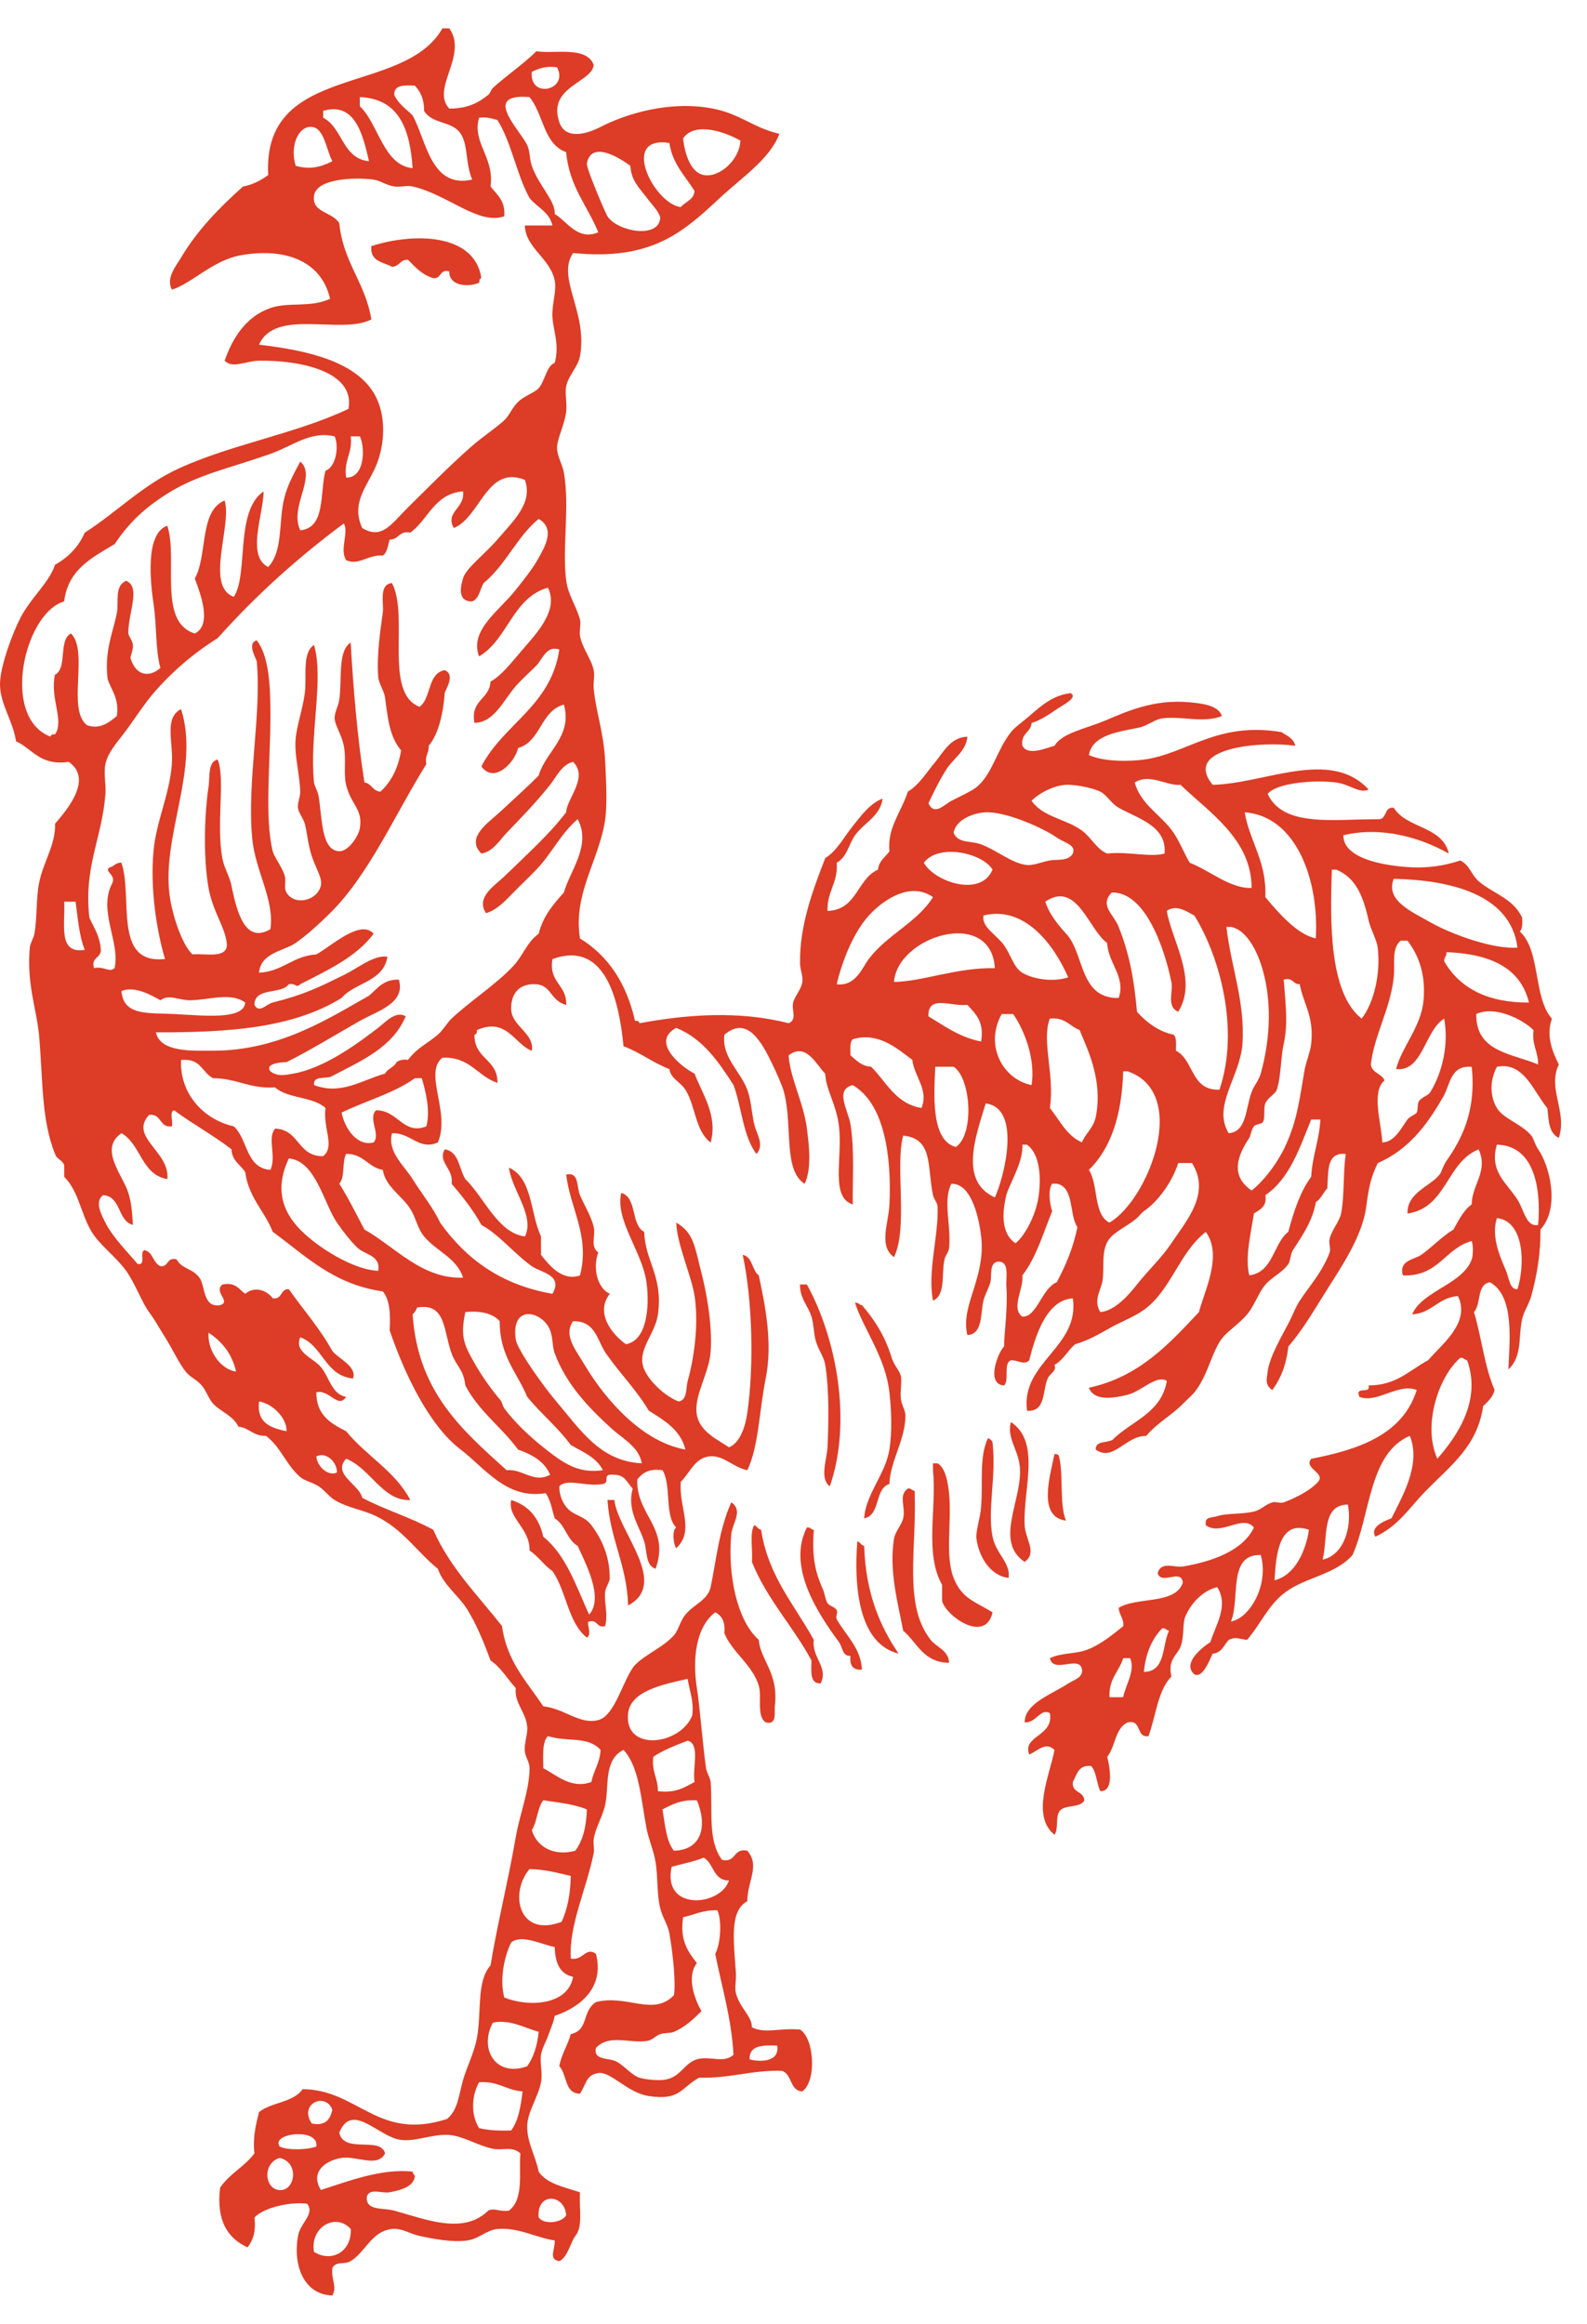 <svg width="28" height="41" viewBox="0 0 28 41" fill="none" xmlns="http://www.w3.org/2000/svg">
<g id="Group 1">
<path id="Vector" fill-rule="evenodd" clip-rule="evenodd" d="M10.515 35.323C10.258 35.492 10.395 35.816 10.07 35.889C10.016 36.091 9.907 36.237 9.868 36.455C10.009 36.598 9.954 36.936 10.232 36.94C10.351 36.761 10.337 36.61 10.556 36.576C10.777 36.542 11.064 36.923 11.446 36.981C12.002 37.065 12.005 36.841 12.335 36.657C12.878 36.674 13.252 36.522 13.791 36.536C13.981 36.589 13.927 36.886 14.155 36.9C14.415 36.713 14.365 35.961 14.115 35.808C13.761 35.777 13.492 35.885 13.266 35.768C13.268 35.568 13.046 35.424 12.983 35.161C12.959 35.062 12.993 34.947 12.983 34.797C12.944 34.23 12.869 33.717 13.185 33.543C13.188 33.182 13.414 32.919 13.185 32.653C12.929 32.6 12.996 32.869 12.74 32.815C12.481 32.472 12.577 31.957 12.538 31.44C12.532 31.366 12.469 31.279 12.457 31.197C12.396 30.767 12.348 30.117 12.295 29.782C12.218 29.289 12.268 28.714 12.619 28.447C12.736 28.504 12.799 28.617 12.78 28.811C12.9 29.136 13.278 29.371 13.387 29.741C13.447 29.943 13.343 30.272 13.508 30.388C13.717 30.443 13.658 30.206 13.67 30.105C13.745 29.52 13.414 29.29 13.387 28.932C13.003 28.593 12.837 27.786 12.902 27.072C12.92 26.872 13.119 26.654 12.902 26.506C12.685 26.991 12.637 27.532 12.538 28.002C12.489 28.231 12.239 28.308 12.093 28.488C11.997 28.606 11.971 28.762 11.891 28.852C11.694 29.069 11.386 29.189 11.203 29.377C10.997 29.61 10.859 30.269 10.556 30.348C10.227 30.433 9.967 30.147 9.585 30.105C9.3 29.676 8.943 29.318 8.857 28.69C8.431 28.145 7.941 27.664 7.644 26.991C7.253 26.774 6.785 26.637 6.39 26.425C6.34 26.189 5.855 26.012 6.107 25.737C6.536 25.904 6.753 26.491 7.239 26.465C6.97 25.952 6.457 25.684 6.107 25.252C5.839 25.115 5.579 24.971 5.581 24.564C5.814 24.511 5.965 24.865 6.107 24.645C5.854 24.604 5.807 24.292 5.662 24.12C5.525 23.957 5.18 23.853 5.298 23.594C5.701 23.744 5.729 24.268 6.228 24.322C6.304 24.113 5.985 23.981 5.864 23.837C5.644 23.436 5.351 23.11 5.096 22.745C4.939 22.737 4.987 22.933 4.813 22.906C4.707 22.766 4.499 22.686 4.327 22.826C4.212 22.752 4.162 22.613 3.923 22.664C3.761 22.799 4.09 22.966 3.882 23.028C3.571 23.073 3.626 22.688 3.518 22.542C3.394 22.374 3.216 22.396 3.114 22.219C2.936 22.176 2.981 22.356 2.831 22.34C2.697 22.285 2.704 22.09 2.548 22.057C2.455 22.087 2.585 22.337 2.426 22.3C2.275 22.115 1.988 21.832 1.86 21.572C1.807 21.463 1.654 21.208 1.819 21.086C2.145 21.111 2.068 21.538 2.345 21.612C2.335 21.476 2.33 21.253 2.264 21.046C2.164 20.729 1.739 20.27 2.143 19.994C2.489 20.188 2.491 20.725 2.952 20.803C3.004 20.317 2.272 20.068 2.629 19.671C2.86 19.642 2.802 19.902 3.033 19.873C3.057 19.789 2.983 19.607 3.073 19.59C3.398 19.832 3.766 20.03 4.085 20.278C4.093 20.485 4.245 20.549 4.327 20.682C4.388 21.133 4.668 21.366 4.813 21.734C5.39 22.154 5.88 22.661 6.754 22.785C6.878 22.93 6.891 23.187 6.875 23.473C7.139 24.245 7.572 25.153 8.129 25.576C8.553 25.897 8.933 26.46 9.626 26.344C9.714 26.458 9.738 26.637 9.787 26.789C9.973 26.9 10.002 27.168 10.192 27.275C10.322 27.565 10.662 28.191 10.394 28.488C10.166 27.988 9.989 27.437 9.585 27.113C9.512 26.782 9.328 26.561 9.019 26.466C8.95 26.784 9.354 26.962 9.343 27.355C9.496 27.458 9.596 27.615 9.747 27.72C9.993 28.067 10.021 28.632 10.354 28.892C10.459 28.838 10.328 28.61 10.394 28.609C10.556 28.57 10.516 28.73 10.677 28.69C10.732 28.467 10.654 28.271 10.677 28.084C10.688 27.997 10.758 27.916 10.758 27.841C10.758 27.448 10.609 27.141 10.435 26.911C10.297 26.729 10.116 26.749 9.99 26.587C9.909 26.483 9.866 26.355 9.869 26.223C10.008 26.075 10.343 26.238 10.637 26.183C10.781 26.152 10.598 25.991 10.839 26.021C11.03 26.019 11.069 26.169 11.163 26.264C11.059 26.642 11.272 26.907 11.365 27.194C11.422 27.37 11.382 27.616 11.567 27.679C11.826 26.949 11.22 26.733 11.244 26.102C11.333 25.989 11.452 25.905 11.689 25.94C11.85 26.197 11.72 26.745 11.931 26.951C11.85 26.997 11.885 27.264 11.931 27.315C12.265 27.006 11.97 26.598 12.012 26.143C12.171 25.988 12.255 25.735 12.498 25.698C12.758 25.658 12.927 25.887 13.185 25.94C13.386 25.526 13.395 24.891 13.509 24.323C13.637 23.686 13.5 23.04 13.388 22.503C13.264 22.41 13.282 22.177 13.104 22.139C13.274 22.932 13.306 24.089 13.185 24.929C13.153 25.154 13.065 25.452 12.862 25.536C12.672 25.406 12.35 25.262 12.296 24.97C12.232 24.627 12.512 24.243 12.539 23.837C12.57 23.347 12.457 22.772 12.377 22.462C12.256 21.999 12.245 21.752 11.932 21.572C11.939 21.938 12.203 22.521 12.255 22.867C12.339 23.418 12.223 24.051 12.134 24.363C12.098 24.492 12.132 24.702 11.972 24.727C11.717 24.626 11.453 24.364 11.366 24.161C11.222 23.826 11.56 23.548 11.608 23.19C11.701 22.506 11.38 22.255 11.366 21.734C11.125 21.611 11.246 21.126 10.961 21.047C10.847 21.524 11.334 22.089 11.406 22.624C11.467 23.076 11.406 23.659 11.042 23.716C10.794 23.538 10.497 23.166 10.759 22.826C10.547 22.736 10.449 22.38 10.556 22.098C10.409 21.993 10.51 21.809 10.476 21.653C10.434 21.463 10.31 21.268 10.233 21.087C10.17 20.94 10.221 20.672 9.99 20.723C10.053 21.308 10.416 21.807 10.233 22.503C9.926 22.613 9.689 22.325 9.545 22.139V21.815C9.355 21.413 9.395 20.779 8.979 20.602C9.032 21.002 9.44 21.451 9.262 21.815C8.789 21.76 8.546 21.131 8.211 20.804C8.096 20.622 8.102 20.319 7.847 20.278C7.716 20.505 8.008 20.618 7.968 20.885C8.159 21.112 8.346 21.343 8.494 21.613C8.797 21.773 9.089 22.134 9.384 22.341C9.542 22.453 9.941 22.492 9.747 22.827C8.828 22.668 8.215 22.202 7.766 21.573C7.638 21.3 7.446 21.071 7.28 20.804C7.134 20.567 6.829 20.325 6.916 19.995C7.248 19.978 7.391 20.305 7.725 20.157C7.955 19.628 7.465 18.932 7.806 18.661C8.297 18.642 8.422 18.989 8.777 19.106C8.784 18.681 8.361 18.685 8.372 18.256C8.404 18.247 8.419 18.223 8.413 18.175C8.937 17.94 9.077 18.424 9.383 18.54C9.435 18.232 9.03 18.108 9.019 17.811C9.009 17.55 9.147 17.343 9.464 17.366C9.731 17.387 9.707 17.654 9.99 17.731C10.003 17.367 9.677 17.342 9.747 16.922C10.724 16.566 10.932 17.76 11.001 18.459C11.295 18.569 11.519 18.75 11.81 18.863C11.839 19.038 12.002 19.083 12.093 19.227C12.277 19.52 12.262 19.949 12.538 20.158C12.671 19.683 12.384 19.29 12.255 18.944C11.998 18.81 11.48 18.375 11.931 18.135C12.41 18.331 12.678 18.736 12.943 19.146C13.088 19.541 13.111 20.056 13.347 20.36C13.493 20.196 13.349 20.015 13.307 19.834C13.263 19.648 13.254 19.413 13.185 19.227C13.062 18.898 12.727 18.647 12.781 18.257C13.18 17.914 13.437 18.377 13.63 18.782C13.688 18.904 13.798 19.139 13.832 19.268C13.99 19.868 13.813 20.64 14.196 20.886C14.322 20.635 14.276 20.212 14.237 19.915C14.176 19.447 13.944 19.035 13.913 18.621C14.221 18.382 14.402 18.785 14.56 18.944C14.571 19.232 14.757 19.48 14.803 19.875C14.868 20.436 14.645 21.126 15.046 21.25C15.037 20.863 15.082 20.306 15.005 19.834C14.967 19.597 14.719 19.22 15.046 19.146C15.597 19.466 15.733 20.377 15.693 21.25C15.678 21.581 15.496 21.987 15.774 22.18C16.026 21.648 15.788 20.556 15.936 20.036C16.471 20.09 16.354 20.586 16.462 21.088C16.478 21.166 16.539 21.214 16.542 21.29C16.563 21.803 16.359 22.442 16.462 22.948C16.69 22.848 16.607 22.479 16.664 22.22C16.681 22.144 16.737 22.096 16.745 22.018C16.785 21.612 16.631 21.189 16.785 20.886C17.157 20.875 17.279 21.542 17.311 21.816C17.396 22.551 16.939 23.034 17.068 23.555C17.345 23.541 17.297 23.166 17.351 22.948C17.378 22.839 17.443 22.734 17.473 22.625C17.505 22.505 17.449 22.297 17.594 22.261C17.823 22.237 17.743 22.531 17.756 22.705C17.783 23.081 17.718 23.499 17.715 23.757C17.612 23.853 17.385 24.421 17.715 24.445C17.812 24.353 17.697 24.049 17.837 24C17.961 23.993 18.065 24.095 18.16 24C18.277 23.517 18.485 22.93 18.929 22.908C19.051 23.774 18.007 24.033 18.12 24.89C18.453 24.915 18.39 24.541 18.484 24.323C18.526 24.227 18.647 24.198 18.605 24.081C18.761 23.994 18.838 23.829 18.969 23.717C19.197 23.653 19.389 23.539 19.576 23.434C19.774 23.322 20.003 23.239 20.183 23.11C20.663 22.764 20.803 22.101 21.275 21.735C21.573 22.148 21.256 22.761 21.153 23.151C20.623 23.712 20.107 24.289 19.212 24.485C19.303 24.732 19.67 24.666 19.899 24.607C20.145 24.543 20.404 24.25 20.587 24.364C20.493 24.918 19.992 25.063 19.657 25.375C19.587 25.48 19.323 25.392 19.333 25.577C19.644 25.797 19.864 25.326 20.223 25.335C20.419 25.101 20.679 24.966 20.87 24.769C20.931 24.705 21.026 24.624 21.073 24.566C21.294 24.293 21.348 23.962 21.517 23.676C21.62 23.503 21.842 23.382 22.003 23.191C22.134 23.035 22.207 22.802 22.326 22.665C22.446 22.528 22.627 22.452 22.731 22.301C22.768 22.247 22.767 22.127 22.811 22.058C22.971 21.808 23.157 21.551 23.216 21.209C23.308 21.152 23.345 21.041 23.418 20.967C23.44 20.679 23.395 20.323 23.742 20.36C23.694 20.747 23.722 21.096 23.661 21.411C23.634 21.548 23.496 21.704 23.459 21.856C23.439 21.935 23.483 22.032 23.459 22.099C23.332 22.442 23.092 22.704 22.933 22.948C22.853 23.07 22.802 23.218 22.73 23.353C22.613 23.575 22.391 23.959 22.366 24.202C22.355 24.31 22.304 24.427 22.447 24.525C22.597 24.325 22.697 24.073 22.73 23.757C22.987 23.464 23.195 23.099 23.418 22.746C23.674 22.339 24.037 21.807 24.105 21.29C24.154 20.921 24.185 20.783 24.308 20.521C24.835 20.293 25.165 19.868 25.44 19.389C25.59 19.174 25.567 18.788 25.966 18.823C26.048 19.615 25.784 20.104 25.521 20.481C25.463 20.564 25.431 20.685 25.4 20.723C25.223 20.94 24.821 21.045 24.834 21.411C25.527 21.309 25.518 20.505 26.088 20.279C26.264 20.665 25.967 20.907 25.966 21.249C25.818 21.357 25.736 21.531 25.643 21.694C25.44 21.816 25.275 21.997 25.077 22.139C24.963 22.22 24.668 22.237 24.753 22.503C25.383 22.526 25.49 22.026 25.966 21.896C25.997 21.987 25.991 22.15 25.966 22.22C25.808 22.661 25.093 22.773 24.915 23.19C25.27 23.168 25.372 22.892 25.724 22.867C25.95 23.342 25.432 23.72 25.198 23.999C24.871 24.171 24.644 24.443 24.146 24.444C24.191 24.61 23.898 24.439 23.985 24.646C24.296 24.767 24.675 24.394 24.996 24.525C24.75 25.304 23.994 25.572 23.135 25.738C22.993 25.904 23.391 25.986 23.257 26.143C23.124 26.292 22.882 26.419 22.65 26.507C22.591 26.529 22.509 26.488 22.448 26.507C22.328 26.543 22.243 26.642 22.124 26.669C21.877 26.723 21.639 26.695 21.477 26.75C21.373 26.785 21.249 26.75 21.275 26.911C21.543 27.107 21.935 26.708 22.124 26.952C21.925 27.361 21.392 27.55 20.87 27.639C20.73 27.663 20.478 27.536 20.425 27.761C20.501 27.97 20.839 27.668 20.87 27.922C20.739 28.316 20.064 28.168 19.738 28.367C19.744 28.496 19.829 28.545 19.819 28.69C19.65 28.824 19.449 28.995 19.212 29.095C18.985 29.19 18.723 29.154 18.524 29.257C18.585 29.541 19.054 29.189 19.09 29.459C19.112 29.598 18.936 29.644 18.848 29.702C18.553 29.895 18.075 30.056 18.079 30.389C18.283 30.403 18.362 30.126 18.524 30.227C18.597 30.637 18.03 30.622 18.16 30.956C18.314 30.889 18.449 30.722 18.605 30.875C18.525 31.307 18.185 32.037 18.605 32.371C18.676 32.28 18.624 32.067 18.686 31.967C18.763 31.828 19.061 31.91 19.131 31.764C19.123 31.597 18.907 31.638 18.928 31.441C19 31.31 19.026 31.134 19.252 31.158C19.348 31.264 19.346 31.468 19.414 31.602C19.666 31.611 19.576 31.157 19.535 30.996C19.682 30.819 19.671 30.485 19.899 30.389C20.154 30.336 20.033 30.659 20.263 30.632C20.395 30.278 20.426 29.824 20.668 29.58C20.595 29.278 20.774 29.2 20.829 29.054C20.896 28.879 20.863 28.642 20.91 28.529C21.008 28.29 21.223 28.06 21.476 28.003C21.688 28.333 21.438 28.692 21.355 28.973C21.209 29.065 20.852 29.349 21.072 29.54C21.216 29.615 21.331 29.314 21.395 29.176C21.559 29.163 21.593 29.023 21.679 28.933C21.807 28.871 21.857 28.919 22.002 28.933C22.251 28.646 22.379 28.307 22.69 28.084C23.049 27.824 23.561 27.781 23.863 27.436C24.184 26.72 24.147 25.645 24.874 25.333C25.08 25.836 24.734 26.415 24.55 26.789C24.41 26.839 24.163 26.948 24.267 27.113C24.689 26.909 24.85 26.617 25.157 26.304C25.605 25.846 26.064 25.518 26.168 24.808C26.252 24.73 26.337 24.653 26.37 24.524C26.193 24.122 26.14 23.595 26.006 23.149C26.136 23.009 26.051 22.655 26.289 22.624C26.727 22.868 26.632 23.666 26.613 24.161C26.865 23.931 26.785 23.578 26.856 23.271C26.887 23.135 26.98 23.003 27.017 22.866C27.117 22.501 27.182 22.123 27.179 21.693C27.533 21.303 27.336 20.558 27.139 20.278C27.082 20.197 27.058 20.084 27.017 20.035C26.842 19.825 26.529 19.744 26.41 19.55C26.296 19.36 26.273 19.083 26.41 18.822C26.889 18.724 27.063 19.272 27.3 19.55C27.325 19.71 27.307 19.986 27.503 20.076C27.657 19.607 27.295 19.212 27.503 18.781C27.397 18.57 27.271 18.279 27.381 17.973C27.049 17.603 27.184 16.767 26.815 16.436C26.862 16.388 26.861 16.293 26.856 16.193C26.701 15.849 26.333 15.762 26.087 15.546C25.948 15.423 25.938 15.27 25.764 15.182C25.49 15.274 25.203 15.315 24.914 15.303C24.441 15.28 23.698 15.157 23.701 14.737C24.381 14.571 25.085 14.787 25.561 15.06C25.455 14.574 24.816 14.62 24.591 14.252C24.407 14.23 24.483 14.467 24.308 14.454C23.518 14.453 22.643 14.597 22.366 14.009C22.508 13.817 23.178 13.753 23.58 13.807C23.813 13.838 23.998 14.011 24.146 13.928C23.464 13.197 22.323 13.826 21.396 13.847C20.838 13.17 22.32 13.074 22.852 13.159C22.825 13.024 22.706 12.982 22.609 12.917C21.473 12.726 20.939 13.3 20.182 13.402C19.936 13.435 19.479 13.445 19.212 13.321C19.275 12.956 19.758 12.911 20.102 12.836C20.245 12.805 20.377 12.691 20.506 12.674C20.846 12.629 21.229 12.764 21.558 12.634C21.497 12.434 21.17 12.409 20.991 12.391C20.346 12.328 19.844 12.57 19.495 12.715C19.136 12.864 18.734 12.934 18.605 13.159C18.468 13.191 18.14 13.347 18.039 13.159C18.004 12.936 18.187 12.93 18.201 12.755C18.324 12.724 18.503 12.613 18.646 12.512C18.755 12.435 19.027 12.309 18.888 12.229C18.585 12.267 18.387 12.436 18.16 12.634C18.052 12.728 17.907 12.828 17.837 12.917C17.584 13.237 17.509 13.659 17.23 13.888C17.145 13.957 16.916 14.062 16.785 14.13C16.664 14.193 16.482 14.403 16.381 14.171C16.483 13.957 16.585 13.748 16.704 13.564C16.822 13.382 17.046 13.252 17.068 12.998C16.767 13.009 16.649 13.268 16.502 13.443C16.347 13.627 16.224 13.841 16.017 13.968C15.9 14.334 15.65 14.607 15.693 15.02C15.622 15.124 15.507 15.184 15.491 15.343C15.118 15.51 15.123 16.054 14.601 16.072C14.588 15.722 14.788 15.584 14.763 15.222C14.95 15.115 14.973 14.895 15.086 14.737C15.24 14.522 15.536 14.396 15.572 14.09C15.343 14.176 15.189 14.4 15.046 14.575C14.887 14.77 14.775 15.004 14.56 15.141C14.356 15.668 14.101 16.326 14.116 17.002C14.118 17.117 14.171 17.217 14.156 17.325C14.139 17.454 14.025 17.57 13.994 17.689C13.96 17.822 14.073 17.99 13.913 18.053C13.049 17.831 12.136 17.895 11.284 18.053C11.275 18.022 11.251 18.006 11.204 18.013C11.055 17.352 10.733 16.865 10.233 16.557C10.103 15.774 10.579 15.162 10.678 14.454C10.715 14.187 10.694 13.794 10.678 13.443C10.653 12.914 10.511 12.555 10.475 12.148C10.465 12.035 10.495 11.922 10.475 11.825C10.434 11.625 10.269 11.431 10.233 11.218C10.218 11.129 10.253 11.017 10.233 10.935C10.176 10.706 10.024 10.502 9.99 10.247C9.915 9.675 10.054 8.948 9.95 8.346C9.921 8.183 9.828 8.048 9.828 7.902C9.828 7.737 9.965 7.492 9.99 7.254C10.005 7.112 9.964 6.929 9.99 6.81C10.032 6.619 10.199 6.471 10.233 6.284C10.373 5.503 9.813 4.906 10.111 4.464C11.499 4.604 12.055 4.094 12.7 3.493C13.089 3.13 13.582 2.809 13.751 2.361C13.297 2.258 13.056 2.008 12.578 1.916C11.827 1.77 11.058 2.002 10.597 2.239C10.327 2.378 9.973 2.46 9.869 2.158C9.652 1.53 10.44 1.462 10.475 1.147C10.355 0.807 9.776 0.954 9.464 0.905C9.236 1.129 8.911 1.353 8.696 1.552C8.66 1.585 8.654 1.641 8.615 1.673C8.41 1.837 8.228 1.914 7.927 1.916C7.594 1.565 8.264 0.974 7.927 0.5H7.806C7.123 1.705 4.625 1.094 4.732 3.088C4.607 3.179 4.469 3.257 4.287 3.291C3.874 3.66 3.479 4.065 3.195 4.544C3.103 4.699 2.923 4.906 3.033 5.111C3.39 4.998 3.75 4.594 4.247 4.504C4.989 4.37 5.663 4.575 5.824 5.272C5.478 5.433 5.09 5.324 4.773 5.434C4.345 5.583 4.104 5.956 3.964 6.364C4.101 6.51 4.337 6.368 4.57 6.364C5.272 6.354 6.274 6.543 6.148 7.214C5.226 7.652 4.082 7.839 3.155 8.265C2.514 8.56 2.053 9.042 1.496 9.398C1.385 9.65 1.205 9.834 0.971 9.964C0.868 10.279 0.55 10.539 0.364 10.894C0.222 11.166 0.002 11.757 1.37293e-05 12.067C-0.002 12.418 0.225 12.704 0.283 13.078C0.577 13.216 0.708 13.516 1.213 13.442C1.645 13.743 1.188 14.281 0.971 14.534C0.986 14.9 0.76 15.213 0.688 15.586C0.635 15.856 0.659 16.176 0.607 16.476C0.594 16.549 0.533 16.64 0.526 16.718C0.467 17.355 0.645 17.8 0.688 18.255C0.758 19.009 0.723 19.75 0.971 20.358C0.998 20.452 1.105 20.467 1.133 20.561V20.763C1.392 21.02 1.429 21.428 1.618 21.734C1.772 21.983 2.041 22.166 2.225 22.421C2.384 22.643 2.504 22.979 2.629 23.149C2.747 23.309 2.823 23.455 2.912 23.594C3.043 23.798 3.148 24.038 3.276 24.201C3.348 24.293 3.478 24.347 3.559 24.444C3.642 24.541 3.683 24.684 3.762 24.767C3.899 24.913 4.117 24.978 4.206 25.171C4.402 25.191 4.467 25.342 4.692 25.333C4.954 25.528 5.049 25.848 5.298 26.061C5.381 26.132 5.506 26.148 5.622 26.223C5.723 26.289 5.81 26.409 5.905 26.466C6.134 26.604 6.397 26.635 6.633 26.749C7.109 26.979 7.36 27.383 7.725 27.679C7.829 27.973 8.091 28.147 8.251 28.407C8.41 28.667 8.538 28.978 8.655 29.297C8.842 29.42 8.949 29.623 9.1 29.782C9.07 30.048 9.283 30.21 9.302 30.47C9.313 30.615 9.239 30.764 9.262 30.915C9.277 31.015 9.343 31.088 9.343 31.198C9.341 31.593 9.169 32.008 9.1 32.411C8.967 33.186 8.772 33.955 8.655 34.676C8.4 34.961 8.502 35.514 8.412 35.97C8.362 36.228 8.235 36.471 8.17 36.698C8.095 36.959 8.082 37.228 7.887 37.386C6.666 37.782 6.313 36.865 5.339 36.86C5.181 37.094 4.787 37.09 4.57 37.264C4.518 37.482 4.457 37.691 4.489 37.993C4.318 38.225 4.044 38.356 3.883 38.599C3.814 39.18 4.016 39.491 4.368 39.651C4.462 39.529 4.52 39.371 4.489 39.125C4.665 38.937 5.151 38.843 5.42 38.882C5.558 39.07 5.301 39.21 5.258 39.449C5.167 39.95 5.348 40.484 5.864 40.5C5.953 40.339 5.839 40.225 5.864 40.015C5.934 39.886 6.072 39.964 6.188 39.893C6.448 39.734 6.559 39.363 6.916 39.327C7.097 39.309 7.215 39.408 7.401 39.449C7.648 39.502 7.981 39.568 8.25 39.529C8.443 39.502 8.59 39.344 8.776 39.327C9.149 39.294 9.475 39.487 9.787 39.529C9.798 39.688 9.668 39.864 9.868 39.894C10.014 39.833 10.078 39.536 10.151 39.449C10.286 39.289 10.218 38.997 10.232 38.68C9.961 38.587 9.65 38.534 9.504 38.316C9.453 38.047 9.294 37.794 9.302 37.507C9.309 37.251 9.495 37.002 9.545 36.739C9.577 36.571 9.522 36.404 9.545 36.253C9.561 36.146 9.638 36.011 9.666 35.93C9.712 35.795 9.763 35.697 9.787 35.566C10.224 35.421 10.67 35.077 10.515 34.474C10.339 34.337 10.285 34.602 10.07 34.555C10.037 33.963 10.345 33.339 10.475 32.694C10.49 32.62 10.463 32.537 10.475 32.452C10.503 32.249 10.632 32.055 10.677 31.845C10.749 31.51 10.648 31.048 11.001 30.874C11.275 31.168 11.307 31.721 11.405 32.249C11.443 32.455 11.534 32.649 11.567 32.856C11.61 33.126 11.587 33.419 11.648 33.665C11.688 33.83 11.783 33.957 11.81 34.11C11.876 34.486 11.924 34.984 11.891 35.202C11.521 35.584 11.072 35.183 10.515 35.323ZM13.711 36.091C13.765 36.389 13.393 36.382 13.225 36.334C13.216 36.082 13.459 36.083 13.711 36.091ZM19.817 29.944H19.575C19.56 29.619 19.744 29.492 19.817 29.256H19.939C20.036 29.474 19.857 29.73 19.817 29.944ZM20.182 29.498C20.214 29.167 20.325 28.913 20.505 28.73C20.57 28.719 20.575 28.768 20.626 28.77C20.5 29.035 20.569 29.495 20.182 29.498ZM21.718 28.609C21.885 28.209 21.657 27.415 22.244 27.436C22.394 27.968 22.046 28.553 21.718 28.609ZM22.487 27.881C22.512 27.43 22.567 26.806 23.094 26.991C23.038 27.374 22.84 27.799 22.487 27.881ZM23.336 27.517C23.431 27.14 23.311 26.547 23.781 26.546C23.858 26.946 23.71 27.437 23.336 27.517ZM25.359 25.737C25.094 25.143 25.384 24.285 25.763 23.958C25.828 23.946 25.833 23.996 25.884 23.998C26.141 24.7 25.719 25.328 25.359 25.737ZM26.774 22.744C26.637 22.761 26.623 22.54 26.572 22.421C26.477 22.201 26.303 21.828 26.41 21.491C26.897 21.545 26.908 22.312 26.774 22.744ZM26.41 20.196C27.087 20.211 27.191 21 27.138 21.612C26.926 21.653 26.892 21.354 26.774 21.167C26.593 20.878 26.268 20.673 26.41 20.196ZM25.237 19.266C25.195 19.336 25.088 19.353 25.035 19.428C25.003 19.473 25.024 19.581 24.995 19.63C24.971 19.67 24.878 19.692 24.833 19.751C24.732 19.884 24.607 20.156 24.388 20.156C24.377 19.837 24.186 19.256 24.428 19.064C24.38 18.937 24.205 18.936 24.186 18.781C24.246 18.261 24.532 17.799 24.59 17.244C24.616 16.999 24.545 16.739 24.712 16.597H24.833C25.055 16.886 25.153 17.231 25.116 17.648C25.075 18.117 24.732 18.47 24.631 18.862C25.105 18.915 25.135 18.182 25.48 17.972C25.563 18.424 25.451 18.916 25.237 19.266ZM27.138 18.781C26.673 18.585 26.036 18.562 26.046 17.891C26.365 17.741 26.843 17.969 27.057 18.174C27.022 18.438 27.141 18.549 27.138 18.781ZM26.976 17.689C26.233 17.691 25.753 17.429 25.48 16.961C25.475 16.888 25.529 16.875 25.52 16.799C26.272 16.829 26.824 17.059 26.976 17.689ZM24.59 15.505C25.593 15.528 26.651 15.777 26.774 16.718C26.361 16.754 25.618 16.49 25.237 16.273C24.907 16.084 24.437 15.887 24.59 15.505ZM23.498 15.343H23.579C23.899 15.484 24.041 15.758 24.145 16.233C24.181 16.396 24.289 16.574 24.307 16.718C24.362 17.17 24.244 17.691 24.024 17.972C23.45 17.521 23.466 16.266 23.498 15.343ZM16.258 19.549C15.797 19.471 15.641 19.088 15.369 18.821C15.192 18.809 15.108 18.704 15.005 18.619C15.005 18.511 14.989 18.388 15.045 18.336C15.498 18.198 15.839 18.509 16.097 18.7C16.127 18.986 16.392 19.231 16.258 19.549ZM18.847 17.244C18.593 17.329 18.237 17.282 18.038 17.163C17.882 17.069 17.838 16.848 17.715 16.678C17.573 16.481 17.316 16.36 17.351 16.152C18.083 15.972 18.598 16.674 18.847 17.244ZM18.442 15.909C19.002 15.528 19.204 16.402 19.534 16.637C19.549 16.991 19.869 17.24 19.737 17.608C19.065 17.619 19.133 16.89 18.847 16.516C18.687 16.338 18.527 16.161 18.442 15.909ZM18.2 19.145C17.697 19.044 17.363 18.447 17.674 17.891H17.876C18.082 18.187 18.273 18.704 18.2 19.145ZM17.553 17.082C16.889 17.067 16.28 17.317 15.773 17.325C15.832 16.515 17.487 16.002 17.553 17.082ZM16.38 17.931C16.369 17.541 16.781 17.765 17.067 17.729C17.209 17.884 17.369 18.02 17.31 18.376C16.927 18.301 16.667 18.103 16.38 17.931ZM16.865 20.237C16.412 20.122 16.483 19.274 16.501 18.821H16.825C17.129 19.014 17.198 20.01 16.865 20.237ZM17.553 21.127C16.92 20.84 17.211 20.062 17.391 19.468C18.029 19.549 17.719 20.766 17.553 21.127ZM17.755 21.086C17.797 20.911 18.061 20.498 18.038 20.196H18.119C18.352 20.361 18.374 20.79 18.321 21.127C18.27 21.458 18.073 21.814 17.917 21.935C17.661 21.764 17.679 21.402 17.755 21.086ZM18.645 22.623C18.377 22.733 18.295 23.243 18.038 23.23C17.828 23.086 18.067 22.73 18.038 22.502C18.281 22.192 18.404 21.762 18.564 21.369C18.522 21.255 18.486 20.991 18.564 20.884H18.645C18.957 20.948 18.859 21.424 19.009 21.652C18.935 22.023 18.799 22.332 18.645 22.623ZM18.523 19.549C18.613 18.964 18.37 18.359 18.523 17.972C18.796 17.942 18.872 18.108 19.049 18.174C19.139 18.42 19.475 19.022 19.332 19.711C19.292 19.903 19.142 20.009 19.09 20.156C18.818 20.037 18.698 19.766 18.523 19.549ZM19.817 18.902H19.898C21.001 19.288 20.258 21.172 19.575 21.571C19.286 21.429 19.383 20.9 19.211 20.641C19.608 20.256 19.794 19.661 19.817 18.902ZM20.667 21.935C20.498 22.189 20.26 22.41 20.06 22.663C19.927 22.832 19.674 23.131 19.413 23.149C19.281 22.936 19.432 22.757 19.454 22.583C19.486 22.324 19.425 22.041 19.575 21.855C19.682 21.721 19.91 21.621 20.06 21.491C20.111 21.446 20.129 21.405 20.182 21.369C20.422 21.205 20.674 20.874 20.788 20.52H21.031C21.369 21.056 20.927 21.545 20.667 21.935ZM20.748 18.538C20.747 18.43 20.763 18.307 20.707 18.255C20.475 18.214 20.238 18.053 20.06 17.85C20.01 17.29 19.93 16.839 19.737 16.354C19.644 16.121 19.394 15.976 19.615 15.747C20.19 15.731 20.535 16.68 20.667 17.325C20.703 17.498 20.575 17.763 20.788 17.85C21.142 17.288 20.671 16.59 20.586 16.071C20.762 15.946 20.951 16.094 21.072 16.152C21.525 16.882 21.873 18.168 21.516 19.225C21.009 19.248 21.069 18.702 20.748 18.538ZM21.921 18.417C21.972 17.686 21.717 17.051 21.638 16.354H21.718C21.975 16.399 22.156 16.738 22.244 17.001C22.444 17.596 22.424 18.293 22.244 18.942C22.213 19.056 22.123 19.156 22.083 19.266C21.972 19.57 21.997 19.968 21.678 19.994C21.385 19.513 21.88 19 21.921 18.417ZM22.042 20.075C22.065 20.04 22.078 19.927 22.123 19.873C22.162 19.826 22.261 19.838 22.285 19.792C22.326 19.712 22.288 19.559 22.325 19.468C22.37 19.358 22.499 19.309 22.527 19.226C22.602 19.006 22.593 18.671 22.649 18.417C22.722 18.084 22.69 17.782 22.649 17.284C22.816 17.238 22.806 17.369 22.932 17.365C22.989 17.698 23.188 17.926 23.134 18.417C23.118 18.563 23.041 18.734 23.013 18.902C22.924 19.423 22.885 19.761 22.689 20.196C22.536 20.539 22.27 20.861 22.083 21.005C21.696 20.74 21.837 20.384 22.042 20.075ZM23.134 20.762C22.939 21.026 22.827 21.372 22.73 21.733C22.458 21.947 22.47 22.443 22.042 22.502C21.96 22.183 22.076 21.732 22.123 21.41C22.229 21.341 22.356 21.292 22.326 21.086C22.752 20.798 22.928 20.259 23.134 19.752H23.296C23.276 20.123 23.154 20.391 23.134 20.762ZM23.215 16.556C22.896 16.494 22.558 16.11 22.325 15.828C22.349 15.184 22.05 14.863 21.961 14.332C22.867 14.397 23.276 15.524 23.215 16.556ZM20.829 13.847C21.337 14.337 22.08 14.805 22.083 15.666C21.71 15.684 21.343 15.358 20.991 15.222C20.879 15.031 20.82 14.864 20.708 14.696C20.498 14.381 20.13 14.206 20.02 13.806C20.29 13.636 20.589 13.873 20.829 13.847ZM18.807 13.847C18.919 13.84 19.229 13.88 19.413 13.968C19.527 14.022 19.6 14.173 19.737 14.251C20.07 14.44 20.594 14.572 20.546 15.06C20.277 15.13 19.903 15.018 19.534 15.06C19.343 14.979 19.259 14.781 19.09 14.655C18.813 14.448 18.405 14.422 18.2 14.129C18.344 13.982 18.603 13.858 18.807 13.847ZM17.391 14.332C17.754 14.318 18.401 14.607 18.645 14.777C18.785 14.874 18.991 14.905 18.928 15.06C18.848 15.199 18.658 15.158 18.523 15.181C18.403 15.202 18.233 15.273 18.119 15.262C17.856 15.236 17.59 15.002 17.31 14.898C17.122 14.828 16.91 14.886 16.825 14.696C16.862 14.45 17.197 14.339 17.391 14.332ZM17.512 15.343C17.304 15.842 16.482 15.554 16.299 15.222C16.559 14.877 17.331 15.046 17.512 15.343ZM15.369 16.111C15.608 15.868 16.065 15.552 16.461 15.828C16.183 16.276 15.655 16.487 15.328 16.92C15.215 17.07 15.094 17.41 14.762 17.365C14.86 16.952 15.066 16.418 15.369 16.111ZM2.143 17.486C2.374 17.389 2.661 17.554 2.831 17.648C2.983 17.533 3.159 17.651 3.357 17.648C3.689 17.644 4.075 17.5 4.327 17.689C4.3 18.002 3.585 17.916 3.073 17.891C2.597 17.868 2.178 17.922 2.143 17.486ZM4.772 20.641C4.333 20.609 4.374 20.096 4.125 19.873C3.572 19.748 3.165 19.275 3.195 18.7H3.276C3.545 18.7 3.58 18.935 3.761 19.023C4.177 19.025 4.406 19.215 4.853 19.185C5.071 19.385 5.528 19.346 5.743 19.549C5.693 19.904 5.918 20.224 5.702 20.399C5.248 20.408 5.285 19.926 4.853 19.913C4.711 20.083 4.881 20.393 4.772 20.641ZM6.673 22.421C6.294 22.411 5.731 22.092 5.379 21.774C5.023 21.452 4.816 21.029 5.096 20.439C5.569 20.48 5.707 21.221 5.945 21.571C6.059 21.738 6.205 21.92 6.309 22.016C6.447 22.144 6.719 22.148 6.673 22.421ZM8.938 25.939C8.167 25.241 7.371 24.567 7.28 23.189C7.317 23.159 7.341 23.116 7.361 23.068C7.869 22.986 7.818 23.462 7.967 23.877C8.052 24.111 8.179 24.158 8.21 24.443C8.444 24.897 8.85 25.178 9.14 25.575C9.389 25.664 9.607 25.783 9.706 26.02C9.415 26.178 9.23 25.913 8.938 25.939ZM10.111 23.311C10.527 23.299 10.539 23.691 10.718 23.917C10.953 24.248 11.235 24.532 11.446 24.888C11.717 25.061 12.004 25.22 12.093 25.575C11.366 25.448 10.714 24.751 10.313 24.079C10.146 23.798 9.939 23.558 10.111 23.311ZM9.666 23.392C9.767 23.546 9.734 23.734 9.787 23.877C9.994 24.43 10.387 24.838 10.798 25.212C10.983 25.379 11.274 25.528 11.324 25.818C10.657 25.785 10.315 25.33 9.949 24.888C9.772 24.674 9.677 24.564 9.504 24.322C9.443 24.236 9.122 23.787 9.1 23.634C9.015 23.051 9.484 23.112 9.666 23.392ZM8.21 23.149C8.491 23.123 8.696 23.175 8.817 23.311C8.812 23.921 9.124 24.216 9.302 24.645C9.544 24.942 9.842 25.183 10.07 25.494C10.284 25.618 10.525 25.714 10.637 25.939C10.198 26.005 9.926 25.807 9.585 25.535C9.351 25.348 9.091 25.109 8.897 24.847C8.861 24.798 8.868 24.744 8.816 24.686C8.714 24.57 8.523 24.312 8.412 24.119C8.199 23.75 8.111 23.61 8.21 23.149ZM7.239 21.329C7.343 21.491 7.361 21.668 7.482 21.814C7.701 22.078 8.059 22.193 8.17 22.542C7.441 22.569 6.967 21.994 6.43 21.693C6.284 21.422 6.148 21.139 5.986 20.884C6.091 20.773 6.032 20.499 6.107 20.358C6.419 20.356 6.49 20.595 6.754 20.641C6.801 20.94 7.09 21.093 7.239 21.329ZM7.522 19.873C7.115 20.033 7.018 19.581 6.633 19.59C6.488 19.738 6.722 20.017 6.592 20.156C6.305 20.233 6.084 19.915 6.026 19.63C6.453 19.423 6.952 19.288 7.32 19.023H7.442C7.513 19.268 7.596 19.603 7.522 19.873ZM13.063 2.481C13.051 2.812 12.701 3.14 12.416 3.088C12.191 3.047 12.082 2.727 12.052 2.441C12.267 2.132 12.824 2.342 13.063 2.481ZM11.81 2.522C11.865 2.897 12.091 3.103 12.254 3.371C12.239 3.531 12.09 3.557 12.012 3.654C11.544 3.601 10.925 2.385 11.81 2.522ZM11.122 2.926C11.135 3.196 11.294 3.329 11.445 3.533C11.502 3.609 11.658 3.77 11.648 3.857C11.607 4.217 10.891 4.083 10.717 3.816C10.681 3.759 10.34 2.962 10.354 2.886C10.416 2.545 10.774 2.672 11.122 2.926ZM9.383 1.268C9.501 1.211 9.624 1.159 9.828 1.187C10.042 1.593 9.335 1.754 9.383 1.268ZM9.342 1.713C9.588 2.006 9.588 2.545 9.989 2.684C10.042 3.291 10.366 3.629 10.556 4.099C10.191 4.254 10.004 3.902 9.787 3.776C9.806 3.548 9.505 3.278 9.383 2.926C9.339 2.801 9.355 2.678 9.302 2.562C9.176 2.288 8.485 1.642 9.342 1.713ZM7.32 1.511C7.418 1.616 7.485 1.75 7.482 1.956C7.632 2.2 7.976 2.126 8.129 2.36C8.262 2.563 8.208 2.874 8.331 3.169C7.601 3.331 7.529 2.49 7.28 2.037C7.167 1.921 7.025 1.833 6.956 1.673C6.95 1.491 7.138 1.504 7.32 1.511ZM6.349 1.713C7.047 1.743 7.233 2.286 7.28 2.967C6.763 2.917 6.681 2.189 6.349 1.875V1.713ZM5.702 1.956C6.28 1.786 6.406 2.409 6.511 2.845C6.035 2.796 6.05 2.256 5.702 2.077V1.956ZM5.217 2.926C5.109 2.577 5.264 2.219 5.5 2.239C5.721 2.258 5.753 2.633 5.864 2.845C5.644 2.955 5.461 2.994 5.217 2.926ZM4.57 6.081C4.86 5.43 6.015 5.913 6.552 5.636C6.447 4.986 6.052 4.626 5.986 3.937C5.854 3.728 5.497 3.756 5.541 3.452C5.584 3.146 6.262 3.126 6.592 3.169C6.706 3.184 6.818 3.27 6.956 3.29C7.049 3.304 7.188 3.269 7.28 3.29C7.908 3.434 8.438 3.976 8.897 3.816C8.92 3.537 8.765 3.436 8.655 3.29C8.725 2.771 8.325 2.519 8.452 2.077C8.591 2.059 8.679 2.093 8.776 2.117C9.026 2.514 9.112 3.076 9.342 3.492C9.473 3.658 9.692 3.736 9.747 3.978H9.261C9.267 4.37 9.708 4.556 9.787 4.948C9.825 5.136 9.733 5.371 9.747 5.595C9.761 5.839 9.876 6.08 9.787 6.404C9.645 6.449 9.618 6.718 9.504 6.849C9.436 6.927 9.25 6.983 9.14 7.092C9.036 7.194 8.985 7.333 8.897 7.415C8.746 7.557 8.506 7.708 8.291 7.901C7.903 8.246 7.617 8.54 7.199 8.952C6.907 9.239 6.743 9.529 6.39 9.316C6.187 8.866 6.48 8.583 6.632 8.224C6.789 7.856 6.83 7.319 6.592 6.93C6.244 6.36 5.385 6.178 4.57 6.081ZM6.188 7.699H6.349C6.442 7.883 6.444 8.432 6.107 8.427C6.061 8.111 6.224 8.005 6.188 7.699ZM1.132 15.909H1.334C1.375 16.205 1.397 16.521 1.496 16.758C1.01 16.84 1.156 16.289 1.132 15.909ZM1.253 11.177C1.025 11.286 1.195 11.792 0.97 11.905C0.877 12.325 1.141 12.717 0.97 12.957C0.923 12.95 0.898 12.966 0.89 12.997C0.004 12.656 0.43 10.813 1.132 10.611C1.2 10.045 1.627 9.838 2.022 9.6C2.261 9.248 2.51 8.989 2.952 8.71C3.478 8.378 4.005 8.274 4.732 8.022C5.183 7.866 5.463 7.599 5.905 7.699C5.987 7.889 5.922 8.245 5.743 8.305C5.638 8.699 5.751 9.311 5.298 9.357C5.096 8.944 5.599 8.404 5.298 8.144C5.206 8.317 5.075 8.545 5.015 8.791C4.912 9.209 4.997 9.727 4.732 10.004C4.343 9.813 4.646 9.078 4.651 8.67C4.141 9.015 4.387 10.14 4.125 10.53C3.61 10.342 4.099 9.268 3.963 8.831C3.512 9.014 3.666 9.801 3.437 10.207C3.524 10.446 3.756 11.022 3.437 11.177C2.779 10.975 3.145 9.863 2.952 9.276C2.557 9.408 2.654 10.287 2.709 10.651C2.768 11.04 2.74 11.467 2.83 11.784C2.659 11.941 2.411 11.95 2.305 11.622C2.29 11.576 2.352 11.49 2.345 11.379C2.341 11.309 2.265 11.214 2.264 11.177C2.259 10.812 2.493 10.356 2.224 10.247C2.013 10.347 2.1 10.604 2.062 10.813C2.004 11.135 1.835 11.471 1.9 11.986C1.969 12.186 2.104 12.321 2.062 12.633C1.923 12.748 1.76 12.876 1.536 12.795C1.174 12.524 1.571 11.494 1.253 11.177ZM1.658 17.082C1.605 16.881 1.782 16.91 1.779 16.758C1.764 16.518 1.657 16.367 1.577 16.192C1.474 15.291 1.801 14.79 1.86 14.008C1.873 13.842 1.826 13.643 1.86 13.482C1.908 13.25 2.109 13.054 2.264 12.835C2.417 12.62 2.561 12.402 2.709 12.229C3.036 11.85 3.418 11.523 3.842 11.258C4.509 10.509 5.254 9.839 6.066 9.236C6.16 9.39 5.986 9.694 6.107 9.883C6.33 9.985 6.49 9.782 6.754 9.802C6.835 9.748 6.844 9.622 6.875 9.519C7.041 9.523 7.037 9.357 7.239 9.397C7.56 9.166 7.659 8.712 8.169 8.669C8.213 8.965 7.845 9.033 8.007 9.316C8.479 9.124 8.589 8.197 9.261 8.467C9.406 8.872 9.065 9.181 8.776 9.519C8.555 9.777 8.216 10.029 8.169 10.206C8.152 10.27 8.032 10.618 8.331 10.611C8.457 10.562 8.467 10.397 8.533 10.287C8.92 9.973 9.119 9.471 9.504 9.155C9.811 9.331 9.6 9.666 9.504 9.842C9.399 10.036 9.224 10.25 9.099 10.408C8.807 10.78 8.278 11.117 8.452 11.581C8.962 11.283 9.039 10.55 9.666 10.368C9.868 10.765 9.458 11.183 9.221 11.46C9.025 11.688 8.848 11.921 8.654 12.026C8.637 12.346 8.297 12.342 8.371 12.754C8.72 12.748 8.879 12.36 9.099 12.107C9.21 11.98 9.34 11.869 9.463 11.743C9.572 11.633 9.638 11.384 9.868 11.46C9.721 12.459 8.884 12.768 8.493 13.522C8.722 13.84 9.09 13.443 9.14 13.199C9.547 13.08 9.535 12.543 9.949 12.431C10.106 12.995 9.623 13.261 9.504 13.684C9.322 13.868 9.059 14.106 8.816 14.331C8.626 14.508 8.206 14.778 8.493 15.059C8.696 15.03 8.813 14.825 8.938 14.695C9.195 14.428 9.455 14.162 9.706 13.846C9.82 13.703 9.908 13.492 10.111 13.442C10.388 13.714 10.001 14.086 9.989 14.331C9.692 14.723 9.286 15.085 8.897 15.464C8.73 15.627 8.39 15.826 8.574 16.111C8.764 16.06 8.926 15.883 9.059 15.747C9.192 15.611 9.333 15.479 9.464 15.342C9.729 15.066 9.898 14.702 10.192 14.453C10.442 14.914 10.05 15.373 9.949 15.747C9.764 15.953 9.582 16.161 9.504 16.475C9.295 16.624 9.229 16.861 9.059 17.041C8.746 17.375 8.324 17.639 7.967 17.971C7.885 18.049 7.823 18.17 7.725 18.255C7.538 18.415 7.364 18.482 7.199 18.7C7.105 18.686 7.044 18.706 6.997 18.74C6.955 18.832 6.839 18.852 6.794 18.942C6.391 19.053 6.016 19.328 5.541 19.144C5.519 18.961 5.77 19.05 5.864 18.983C6.377 18.714 6.927 18.482 7.158 17.931C6.98 17.826 6.798 18.037 6.673 18.133C6.309 18.414 5.723 18.845 5.177 18.942C5.038 18.967 4.895 18.999 4.772 18.902C4.67 18.779 4.911 18.741 5.055 18.74C5.46 18.538 5.911 18.262 6.349 18.012C6.645 17.843 7.165 17.703 7.037 17.284C6.76 17.277 6.658 17.444 6.511 17.567C5.82 17.955 4.933 18.539 3.761 18.538C3.398 18.537 2.832 18.574 2.75 18.214C4.002 18.217 5.154 18.148 6.026 17.608C6.262 17.331 6.767 17.324 6.835 16.88C6.603 16.841 6.319 17.079 6.066 17.203C5.642 17.411 5.375 17.547 4.812 17.688C4.697 17.717 4.571 17.89 4.489 17.729C4.493 17.409 4.961 17.554 5.096 17.365C5.225 17.341 5.221 17.441 5.298 17.365C5.779 17.118 6.28 16.89 6.592 16.475C6.36 16.205 5.83 16.707 5.581 16.839C5.163 16.866 4.993 17.14 4.57 17.162C4.601 16.807 5.011 16.78 5.217 16.637C5.427 16.49 5.654 16.279 5.824 16.111C6.516 15.425 6.96 14.383 7.522 13.482C7.491 13.33 7.572 13.289 7.563 13.159C7.751 12.939 7.826 12.53 7.846 12.228C7.849 12.186 8.046 11.904 7.846 11.824C7.538 11.88 7.614 12.32 7.401 12.471C6.762 12.22 7.224 10.868 6.915 10.287C6.677 10.312 6.777 10.643 6.754 10.812C6.721 11.051 6.641 11.548 6.673 11.945C6.682 12.058 6.779 12.191 6.794 12.309C6.845 12.704 6.878 13.003 7.077 13.239C7.027 13.553 6.902 13.792 6.713 13.967C6.573 13.959 6.56 13.824 6.43 13.805C6.307 13.025 6.236 12.193 6.187 11.338C5.951 11.488 6.04 11.994 5.985 12.349C5.967 12.469 5.9 12.571 5.904 12.673C5.91 12.8 6.023 12.95 6.066 13.158C6.113 13.386 6.058 13.648 6.106 13.846C6.195 14.21 6.406 14.27 6.349 14.614C6.326 14.751 6.147 15.024 5.985 15.019C5.661 15.007 5.685 14.411 5.621 14.048C5.604 13.953 5.545 13.858 5.54 13.806C5.457 12.97 5.719 11.977 5.54 11.379C5.325 11.52 5.416 11.937 5.378 12.228C5.343 12.505 5.238 12.793 5.216 13.037C5.191 13.327 5.287 13.649 5.297 13.967C5.3 14.055 5.246 14.169 5.257 14.251C5.269 14.343 5.353 14.441 5.378 14.534C5.419 14.681 5.432 14.898 5.499 15.1C5.578 15.336 5.691 15.492 5.661 15.626C5.601 15.89 5.197 15.99 5.054 15.747C4.996 15.647 5.063 15.556 5.014 15.423C4.956 15.267 4.836 15.115 4.812 15.019C4.665 14.425 4.77 13.474 4.771 12.633C4.772 12.13 4.751 11.577 4.529 11.298C4.365 11.343 4.493 11.573 4.529 11.662C4.619 12.589 4.358 13.756 4.448 14.776C4.5 15.369 4.846 15.865 4.771 16.394C4.333 16.654 4.181 16.114 4.084 15.625C4.053 15.468 3.951 15.306 3.922 15.14C3.811 14.512 3.979 13.753 3.841 13.401C3.661 13.438 3.706 13.716 3.679 13.886C3.618 14.274 3.574 15.063 3.679 15.666C3.752 16.084 3.995 16.395 4.003 16.677C3.987 16.917 3.63 16.817 3.396 16.839C3.213 16.674 3.037 16.142 2.991 15.787C2.856 14.729 3.53 13.553 3.194 12.511C2.89 12.665 3.06 13.092 3.032 13.482C2.994 14.011 2.755 14.494 2.708 15.019C2.649 15.684 2.76 16.403 2.911 16.92C1.985 17.022 2.351 15.834 2.142 15.221C2.042 15.215 2.017 15.285 1.94 15.302C1.818 15.375 2.055 15.426 1.98 15.585C1.723 16.064 2.128 16.633 2.021 17.081C1.932 17.167 1.827 17.039 1.658 17.082ZM3.68 23.513C3.915 23.669 4.094 23.881 4.165 24.2C3.849 24.148 3.654 23.774 3.68 23.513ZM4.57 24.726C4.84 24.773 5.071 25.052 5.055 25.252C4.777 25.193 4.525 25.108 4.57 24.726ZM5.581 25.697C5.74 25.611 5.945 25.777 5.945 25.98C5.8 26.052 5.596 25.884 5.581 25.697ZM9.989 39.084C9.922 39.214 9.602 39.26 9.504 39.124C9.461 38.673 9.965 38.706 9.989 39.084ZM5.864 37.224C5.825 37.386 5.752 37.516 5.5 37.466C5.265 37.116 5.747 36.905 5.864 37.224ZM4.974 38.639C4.676 38.675 4.605 38.173 4.934 38.073C5.271 38.149 5.215 38.61 4.974 38.639ZM4.934 37.871C4.771 37.632 5.635 37.535 5.581 37.871C5.45 37.929 5.063 37.944 4.934 37.871ZM5.541 39.731C5.461 39.308 5.916 39.026 6.188 39.327C6.211 39.711 5.862 39.931 5.541 39.731ZM8.978 39.003C8.791 39.027 8.734 38.948 8.614 39.003C8.177 39.435 7.504 39.154 6.956 39.003C6.751 38.947 6.455 39.013 6.471 38.761C6.515 38.594 6.742 38.705 6.875 38.679C7.081 38.64 7.299 38.578 7.32 38.396C7.313 38.364 7.28 38.356 7.28 38.315C6.733 38.254 6.131 38.488 5.662 38.639C5.471 38.333 5.722 38.122 6.026 38.073C6.283 38.031 6.668 38.253 6.794 37.992C6.713 37.686 6.069 38.006 5.986 37.628C6.203 37.087 6.658 37.673 7.037 37.749C7.309 37.804 7.626 37.644 7.927 37.668C8.177 37.689 8.437 37.859 8.695 37.911C8.878 37.948 9.031 37.859 9.181 37.992C9.155 38.34 9.245 38.808 8.978 39.003ZM9.019 37.588C8.808 37.597 8.615 37.587 8.453 37.547C8.306 37.319 8.318 36.974 8.453 36.738C8.789 36.712 8.931 36.88 9.221 36.9C9.187 37.162 9.147 37.42 9.019 37.588ZM9.302 36.455C8.749 36.658 8.446 36.153 8.695 35.687C8.989 35.623 9.237 35.772 9.504 35.848C9.48 36.094 9.414 36.297 9.302 36.455ZM10.111 34.878C10.026 35.378 9.329 35.42 8.897 35.242C8.811 34.915 8.899 34.515 9.019 34.271C9.21 34.123 9.546 34.306 9.787 34.352C9.794 34.628 9.876 34.829 10.111 34.878ZM9.909 33.907C9.151 34.197 8.982 33.403 9.342 32.977C9.621 32.982 9.84 33.045 10.07 33.098C10.065 33.416 10.011 33.686 9.909 33.907ZM10.151 32.653C9.778 32.756 9.47 32.59 9.383 32.289C9.478 32.142 9.479 31.9 9.585 31.763C9.854 31.804 10.137 31.831 10.354 31.925C10.346 32.228 10.283 32.475 10.151 32.653ZM10.434 31.44C10.081 31.571 9.817 31.317 9.585 31.197C9.586 30.982 9.56 30.741 9.666 30.631C10.021 30.741 10.367 30.624 10.596 30.874C10.585 31.105 10.474 31.237 10.434 31.44ZM11.082 30.227C11.127 29.833 11.697 29.719 12.133 29.62C12.162 29.834 12.245 29.993 12.214 30.267C11.999 30.8 11.003 30.912 11.082 30.227ZM11.607 31.602C11.61 31.37 11.492 31.259 11.527 30.995C11.704 30.877 11.919 30.794 12.133 30.712C12.361 30.767 12.211 31.2 12.255 31.44C12.079 31.535 11.918 31.642 11.607 31.602ZM11.688 31.925C11.856 31.837 12.023 31.748 12.295 31.764C12.475 32.188 12.405 32.638 11.89 32.653C11.752 32.482 11.735 32.189 11.688 31.925ZM11.85 32.937C12.039 32.883 12.245 32.846 12.416 32.775C12.597 32.877 12.58 33.177 12.861 33.179C12.715 33.635 11.678 33.728 11.85 32.937ZM12.376 35.484C12.265 35.288 12.104 34.886 12.295 34.635C12.141 34.439 11.991 34.238 12.052 33.826C12.253 33.785 12.404 33.693 12.659 33.705C12.744 33.911 12.708 34.311 12.619 34.473C12.735 35.058 12.903 35.592 12.942 36.253C12.768 36.414 12.518 36.265 12.295 36.334C12.052 36.409 12.008 36.673 11.688 36.698C11.591 36.706 11.402 36.694 11.284 36.658C11.148 36.616 11.031 36.46 10.879 36.374C10.748 36.301 10.461 36.359 10.515 36.132C10.743 35.886 11.095 36.052 11.405 36.011C11.521 35.995 11.548 35.927 11.648 35.889C11.718 35.863 11.82 35.878 11.89 35.849C12.088 35.766 12.249 35.61 12.376 35.484Z" fill="#DD3C26"/>
<path id="Vector_2" fill-rule="evenodd" clip-rule="evenodd" d="M6.916 4.706C7.051 4.706 7.054 4.574 7.199 4.584C7.327 4.713 7.447 4.849 7.644 4.908C7.794 4.923 7.749 4.744 7.927 4.787C7.917 5.041 8.247 5.075 8.453 4.989C8.462 4.958 8.454 4.909 8.493 4.908C8.373 4.106 7.286 4.106 6.552 4.342C6.524 4.613 6.756 4.623 6.916 4.706Z" fill="#DD3C26"/>
<path id="Vector_3" fill-rule="evenodd" clip-rule="evenodd" d="M14.641 26.223C15.039 25.076 14.755 23.602 14.236 22.663H14.115C14.111 22.912 14.254 23.031 14.317 23.23C14.359 23.361 14.354 23.533 14.398 23.674C14.446 23.828 14.539 23.945 14.56 24.079C14.631 24.529 14.621 25.083 14.6 25.535C14.59 25.749 14.454 26.089 14.641 26.223ZM15.895 24.686C15.877 24.558 15.916 24.386 15.895 24.281C15.875 24.186 15.771 24.084 15.733 23.958C15.612 23.555 15.406 23.257 15.207 23.028C15.155 23.025 15.151 22.976 15.086 22.987C15.236 23.454 15.623 23.944 15.692 24.564C15.725 24.863 15.745 25.248 15.692 25.576C15.623 26.01 15.272 26.363 15.247 26.789C15.541 26.732 15.425 26.266 15.692 26.182C15.708 25.768 15.977 25.399 15.975 24.969C15.975 24.888 15.908 24.789 15.895 24.686ZM18.078 26.91C18.047 26.281 18.371 25.444 17.836 25.09C17.754 25.387 17.989 25.589 17.997 25.939C18.012 26.506 17.551 27.202 18.078 27.557C18.306 27.396 18.091 27.16 18.078 26.91ZM17.512 25.454C17.504 25.409 17.467 25.391 17.431 25.373C17.274 25.71 17.344 26.131 17.31 26.587C17.294 26.801 17.21 27.011 17.229 27.153C17.268 27.446 17.458 27.8 17.795 27.84C17.834 27.575 17.572 27.415 17.512 27.112C17.418 26.642 17.58 26.056 17.512 25.454ZM18.807 26.829C18.687 26.531 18.768 26.032 18.685 25.697C18.676 25.665 18.651 25.65 18.604 25.656C18.532 26.026 18.297 26.764 18.807 26.829ZM16.825 27.84C16.669 27.445 16.796 26.835 16.744 26.344C16.726 26.178 16.689 25.901 16.541 25.818H16.461V25.939C16.53 26.611 16.308 27.414 16.622 27.962V28.245C16.681 28.506 17.387 29.011 17.512 28.447C17.209 28.258 16.971 28.211 16.825 27.84ZM16.42 28.933C15.931 28.313 16.179 27.318 16.137 26.303C16.085 26.301 16.081 26.252 16.016 26.263C15.845 26.386 15.983 26.59 15.935 26.789C15.906 26.91 15.794 27.019 15.773 27.153C15.682 27.718 15.845 28.291 15.935 28.771C16.184 28.98 16.289 29.333 16.744 29.337C16.74 29.122 16.522 29.061 16.42 28.933ZM10.718 26.465C10.763 27.161 11.061 27.605 11.082 28.326C11.815 27.935 10.903 27.026 10.839 26.465H10.718ZM14.479 29.701C14.622 29.412 14.318 29.25 14.358 28.933C14.019 28.314 13.557 27.818 13.428 26.991C13.37 26.981 13.359 26.924 13.306 26.91C13.222 27.055 13.285 27.347 13.266 27.557C13.533 28.22 13.992 28.691 14.317 29.296C14.316 29.486 14.282 29.709 14.479 29.701ZM15.005 29.216C14.988 29.381 15.046 29.471 15.207 29.458C15.193 29.08 14.917 28.846 14.762 28.568C14.739 28.527 14.786 28.447 14.762 28.407C14.73 28.351 14.631 28.334 14.6 28.285C14.559 28.219 14.552 28.114 14.52 28.043C14.376 27.724 14.325 27.459 14.358 26.991C14.306 26.989 14.302 26.939 14.236 26.951C13.884 27.636 14.422 28.457 14.803 28.973C14.871 29.066 14.856 29.22 15.005 29.216ZM15.854 29.175C15.515 28.678 15.271 28.087 15.247 27.274C15.19 27.264 15.179 27.208 15.126 27.193C15.063 27.999 15.15 29.002 15.854 29.175Z" fill="#DD3C26"/>
</g>
</svg>
